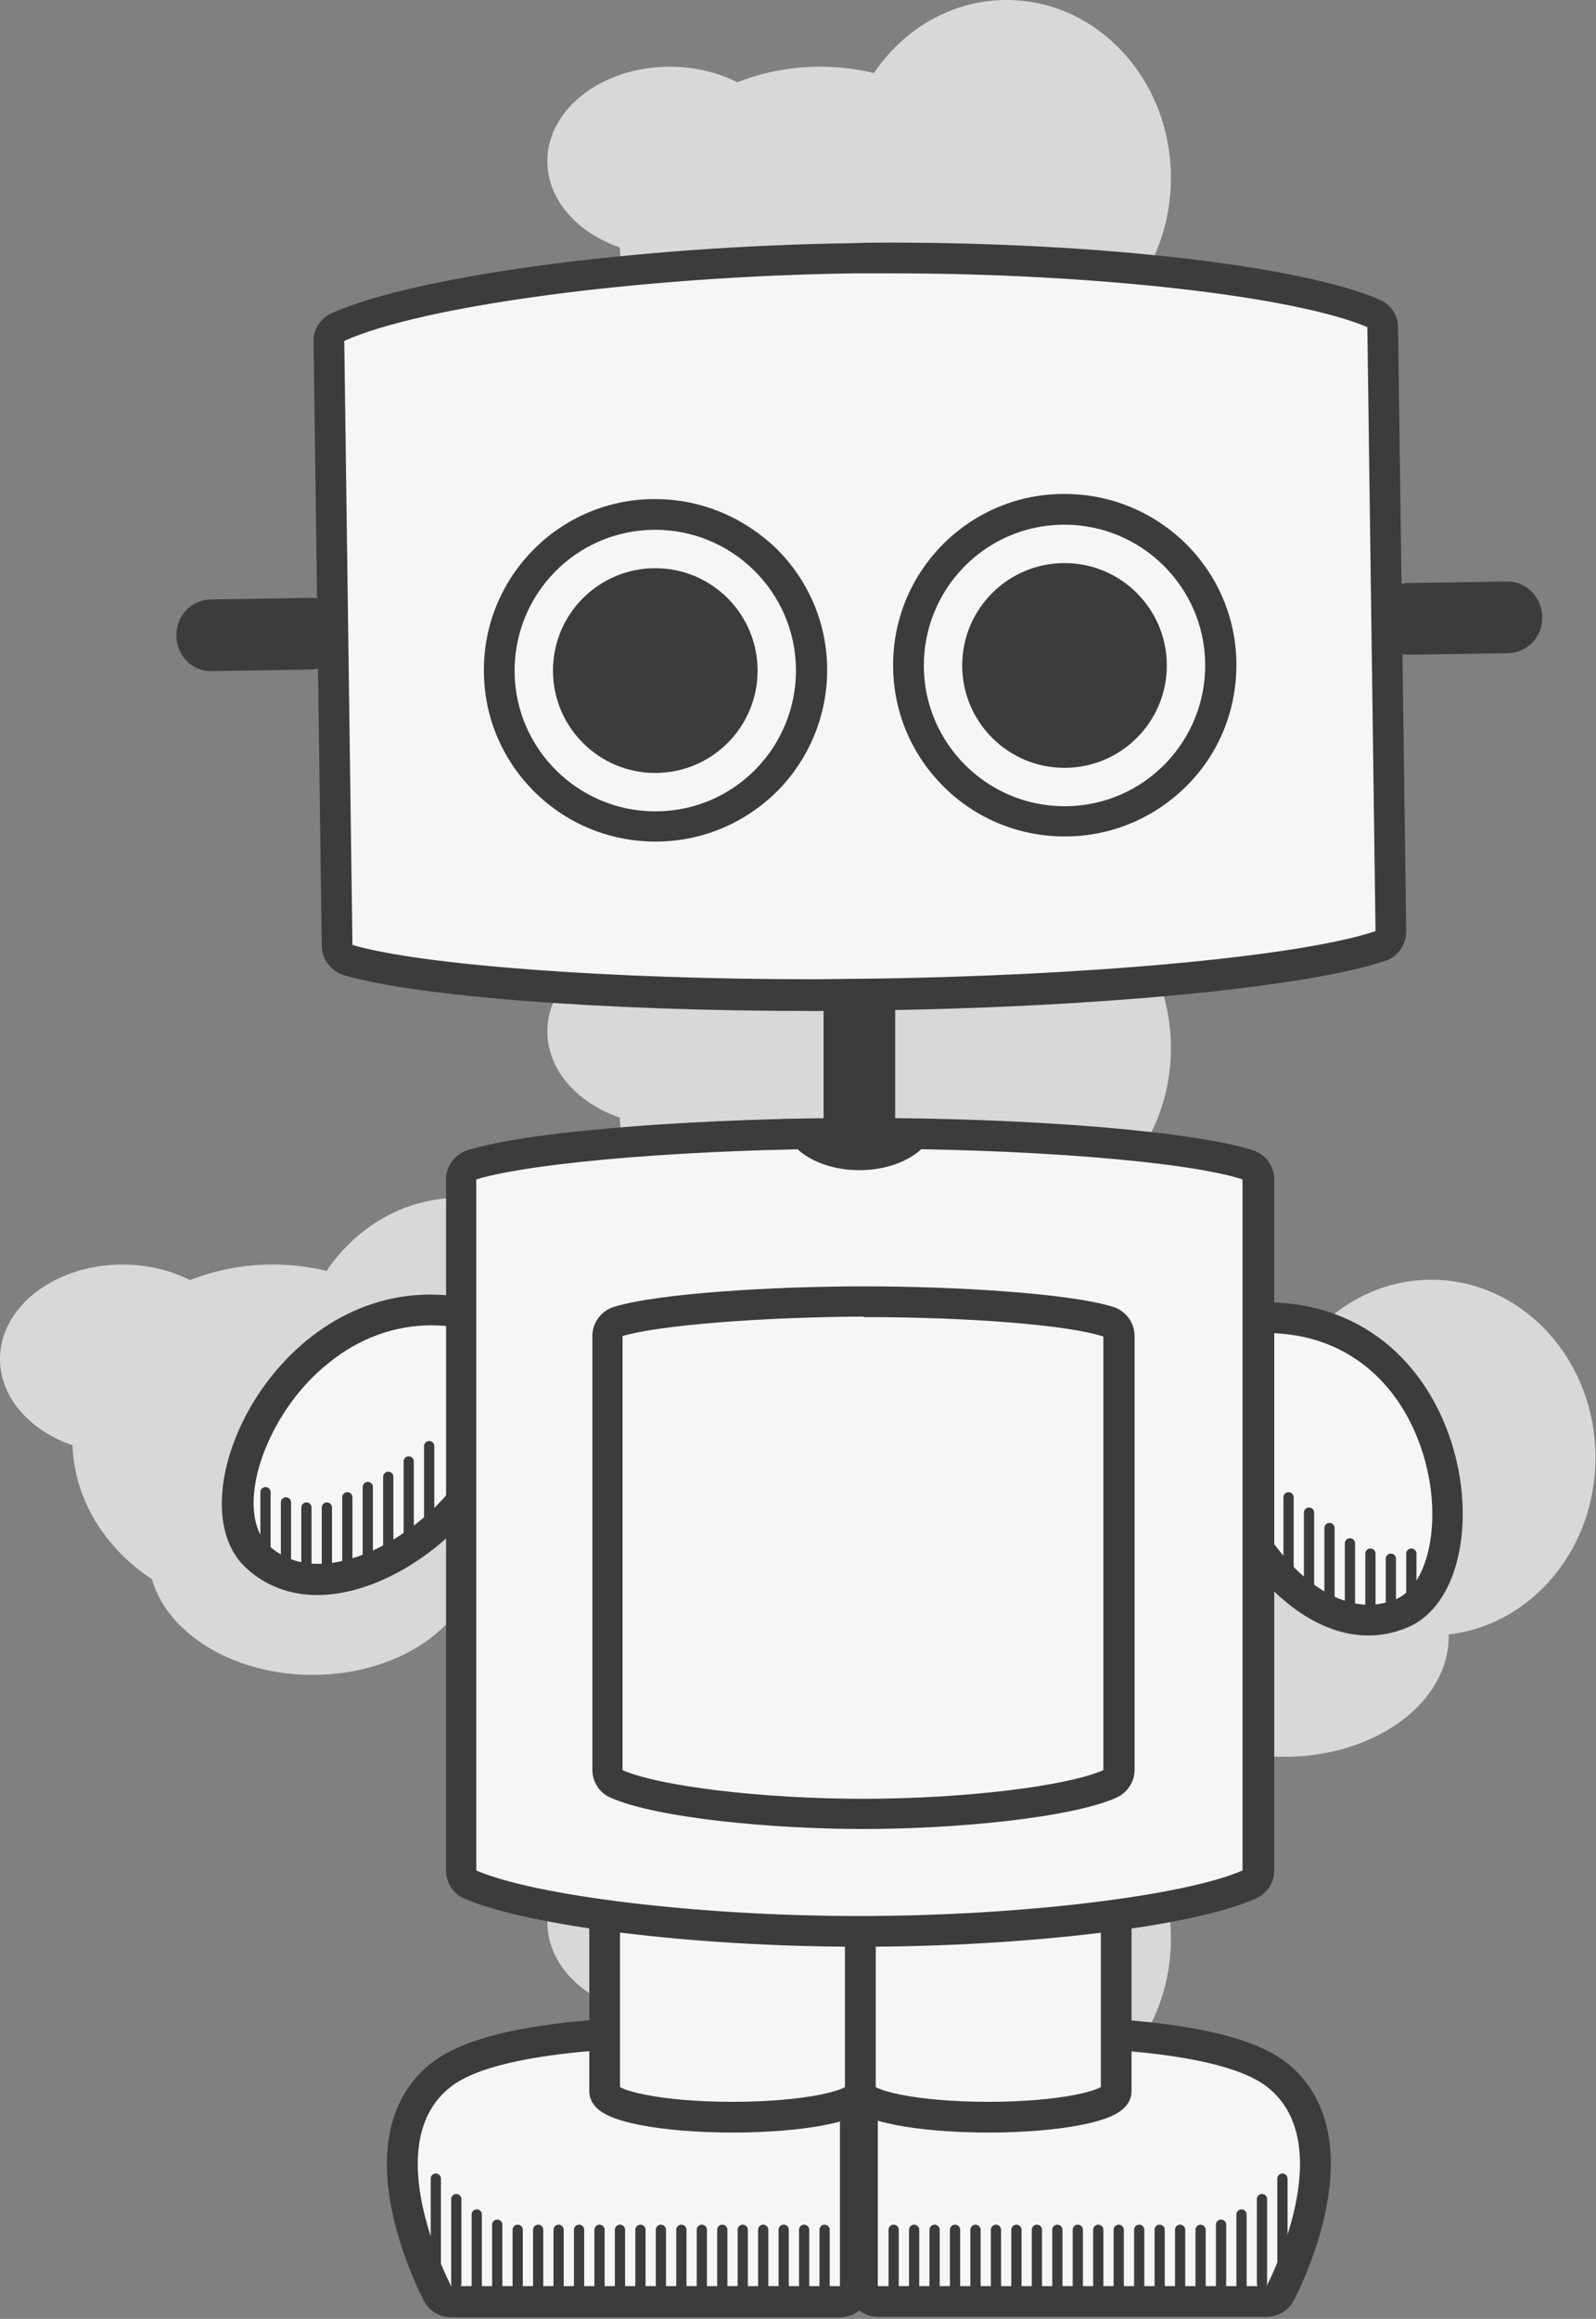 <?xml version="1.0" encoding="UTF-8"?>
<svg width="312px" height="453px" viewBox="0 0 312 453" version="1.1" xmlns="http://www.w3.org/2000/svg" xmlns:xlink="http://www.w3.org/1999/xlink">
    <rect x="0" y="0" width="312" height="453" fill="#808080" stroke="none"/>
    <!-- Generator: Sketch 44.1 (41455) - http://www.bohemiancoding.com/sketch -->
    <title>gertbot</title>
    <desc>Created with Sketch.</desc>
    <defs></defs>
    <g id="Page-1" stroke="none" stroke-width="1" fill="none" fill-rule="evenodd">
        <g id="gertbot">
            <g id="Group">
                <g id="steamgroup" fill="#D8D8D8">
                    <g id="steam" transform="translate(0, 234)">
                        <ellipse id="Oval-2" cx="53.331" cy="47.231" rx="39.182" ry="34.202"></ellipse>
                        <ellipse id="Oval-3" cx="89.792" cy="34.745" rx="32.108" ry="34.745"></ellipse>
                        <ellipse id="Oval-4" cx="61.108" cy="69.599" rx="32.108" ry="23.599"></ellipse>
                        <ellipse id="Oval-5" cx="23.945" cy="31.487" rx="23.945" ry="18.458"></ellipse>
                    </g>
                    <g id="steam" transform="translate(107, 170)">
                        <ellipse id="Oval-2" cx="53.331" cy="47.231" rx="39.182" ry="34.202"></ellipse>
                        <ellipse id="Oval-3" cx="89.792" cy="34.745" rx="32.108" ry="34.745"></ellipse>
                        <ellipse id="Oval-4" cx="61.108" cy="69.599" rx="32.108" ry="23.599"></ellipse>
                        <ellipse id="Oval-5" cx="23.945" cy="31.487" rx="23.945" ry="18.458"></ellipse>
                    </g>
                    <g id="steam" transform="translate(190, 250)">
                        <ellipse id="Oval-2" cx="53.331" cy="47.231" rx="39.182" ry="34.202"></ellipse>
                        <ellipse id="Oval-3" cx="89.792" cy="34.745" rx="32.108" ry="34.745"></ellipse>
                        <ellipse id="Oval-4" cx="61.108" cy="69.599" rx="32.108" ry="23.599"></ellipse>
                        <ellipse id="Oval-5" cx="23.945" cy="31.487" rx="23.945" ry="18.458"></ellipse>
                    </g>
                    <g id="steam" transform="translate(107, 344)">
                        <ellipse id="Oval-2" cx="53.331" cy="47.231" rx="39.182" ry="34.202"></ellipse>
                        <ellipse id="Oval-3" cx="89.792" cy="34.745" rx="32.108" ry="34.745"></ellipse>
                        <ellipse id="Oval-4" cx="61.108" cy="69.599" rx="32.108" ry="23.599"></ellipse>
                        <ellipse id="Oval-5" cx="23.945" cy="31.487" rx="23.945" ry="18.458"></ellipse>
                    </g>
                    <g id="steam" transform="translate(107, 0)">
                        <ellipse id="Oval-2" cx="53.331" cy="47.231" rx="39.182" ry="34.202"></ellipse>
                        <ellipse id="Oval-3" cx="89.792" cy="34.745" rx="32.108" ry="34.745"></ellipse>
                        <ellipse id="Oval-4" cx="61.108" cy="69.599" rx="32.108" ry="23.599"></ellipse>
                        <ellipse id="Oval-5" cx="23.945" cy="31.487" rx="23.945" ry="18.458"></ellipse>
                    </g>
                </g>
                <g id="leg1container" transform="translate(75, 368)" fill-rule="nonzero">
                    <g id="leg1">
                        <g id="Group" transform="translate(0, 25)">
                            <path d="M13.2,56.6 C12.1,56.6 11.1,56 10.5,55 C9.9,53.8 -5.2,25 11.3,12.2 C18.5,6.6 36.1,3.8 63.4,3.8 C77.6,3.8 89.3,4.6 89.4,4.6 C91,4.7 92.2,6 92.2,7.6 L92.2,53.6 C92.2,55.3 90.9,56.6 89.2,56.6 L13.2,56.6 Z" id="Shape" fill="#F5F6F6"></path>
                            <path d="M63.4,6.8 C77.6,6.8 89.2,7.6 89.2,7.6 L89.2,53.6 L13.2,53.6 C13.2,53.6 -1.5,25.9 13.2,14.6 C21.5,8.2 44.8,6.8 63.4,6.8 L63.4,6.8 Z M63.4,0.8 C63.4,0.8 63.4,0.8 63.4,0.8 C35,0.8 17.4,3.8 9.5,9.9 C3.9,14.2 -1.9,22.8 1.8,39.7 C3.8,48.7 7.7,56.2 7.9,56.5 C8.9,58.5 11,59.7 13.2,59.7 L89.2,59.7 C92.5,59.7 95.2,57 95.2,53.7 L95.2,7.7 C95.2,4.6 92.8,1.9 89.6,1.7 C89.1,1.6 77.7,0.8 63.4,0.8 L63.4,0.8 Z" id="Shape" fill="#3E3B3B"></path>
                        </g>
                        <g id="Group" transform="translate(10, 57)" stroke="#3E3B3B" stroke-width="2" fill="#F5F6F6" stroke-linecap="round" stroke-linejoin="round">
                            <path d="M0.2,0.6 L0.2,17.1" id="Shape"></path>
                            <path d="M4.2,4.6 L4.2,21.1" id="Shape"></path>
                            <path d="M8.2,7.6 L8.2,24.1" id="Shape"></path>
                            <path d="M12.2,9.6 L12.2,26.1" id="Shape"></path>
                            <path d="M16.2,10.6 L16.2,25.3" id="Shape"></path>
                            <path d="M20.2,10.6 L20.2,25.3" id="Shape"></path>
                            <path d="M24.2,10.6 L24.2,24.6" id="Shape"></path>
                            <path d="M28.2,10.6 L28.2,24.6" id="Shape"></path>
                            <path d="M32.2,10.6 L32.2,24.6" id="Shape"></path>
                            <path d="M36.2,10.6 L36.2,24.6" id="Shape"></path>
                            <path d="M40.2,10.6 L40.2,24.6" id="Shape"></path>
                            <path d="M44.2,10.6 L44.2,24.6" id="Shape"></path>
                            <path d="M48.2,10.6 L48.2,24.6" id="Shape"></path>
                            <path d="M52.2,10.6 L52.2,24.6" id="Shape"></path>
                            <path d="M56.2,10.6 L56.2,24.6" id="Shape"></path>
                            <path d="M60.2,10.6 L60.2,24.6" id="Shape"></path>
                            <path d="M64.2,10.6 L64.2,24.6" id="Shape"></path>
                            <path d="M68.2,10.6 L68.2,24.6" id="Shape"></path>
                            <path d="M72.2,10.6 L72.2,24.6" id="Shape"></path>
                            <path d="M76.2,10.6 L76.2,24.6" id="Shape"></path>
                        </g>
                        <path d="M43.2,0.6 L43.2,40.6 C43.2,43.4 54.4,45.6 68.2,45.6 C82,45.6 93.2,43.4 93.2,40.6 L93.2,0.6 L43.2,0.6 Z" id="Shape" stroke="#3E3B3B" stroke-width="6" fill="#F5F6F6"></path>
                    </g>
                </g>
                <g id="leg2container" transform="translate(165, 368)" fill-rule="nonzero">
                    <g id="leg2">
                        <g id="Group" transform="translate(0, 25)">
                            <path d="M6.7,56.6 C5,56.6 3.7,55.3 3.7,53.6 L3.7,7.6 C3.7,6 4.9,4.7 6.5,4.6 C6.6,4.6 18.3,3.8 32.5,3.8 C59.8,3.8 77.3,6.6 84.6,12.2 C101.1,24.9 86.1,53.8 85.4,55 C84.9,56 83.9,56.6 82.7,56.6 L6.7,56.6 Z" id="Shape" fill="#F5F6F6"></path>
                            <path d="M32.4,6.8 C51,6.8 74.3,8.2 82.6,14.6 C97.3,25.9 82.6,53.6 82.6,53.6 L6.6,53.6 L6.6,7.6 C6.7,7.6 18.2,6.8 32.4,6.8 L32.4,6.8 Z M32.4,0.8 C18.1,0.8 6.7,1.6 6.2,1.6 C3.1,1.8 0.6,4.4 0.6,7.6 L0.6,53.6 C0.6,56.9 3.3,59.6 6.6,59.6 L82.6,59.6 C84.8,59.6 86.9,58.4 87.9,56.4 C88.1,56.1 92,48.7 94,39.6 C97.7,22.8 91.9,14.1 86.3,9.8 C78.5,3.8 60.8,0.8 32.4,0.8 L32.4,0.8 Z" id="Shape" fill="#3E3B3B"></path>
                        </g>
                        <g id="Group" transform="translate(9, 57)" stroke="#3E3B3B" stroke-width="2" fill="#F5F6F6" stroke-linecap="round" stroke-linejoin="round">
                            <path d="M76.7,0.6 L76.7,17.1" id="Shape"></path>
                            <path d="M72.7,4.6 L72.7,21.1" id="Shape"></path>
                            <path d="M68.7,7.6 L68.7,24.1" id="Shape"></path>
                            <path d="M64.7,9.6 L64.7,26.1" id="Shape"></path>
                            <path d="M60.7,10.6 L60.7,25.3" id="Shape"></path>
                            <path d="M56.7,10.6 L56.7,25.3" id="Shape"></path>
                            <path d="M52.7,10.6 L52.7,24.6" id="Shape"></path>
                            <path d="M48.7,10.6 L48.7,24.6" id="Shape"></path>
                            <path d="M44.7,10.6 L44.7,24.6" id="Shape"></path>
                            <path d="M40.7,10.6 L40.7,24.6" id="Shape"></path>
                            <path d="M36.7,10.6 L36.7,24.6" id="Shape"></path>
                            <path d="M32.7,10.6 L32.7,24.6" id="Shape"></path>
                            <path d="M28.7,10.6 L28.7,24.6" id="Shape"></path>
                            <path d="M24.7,10.6 L24.7,24.6" id="Shape"></path>
                            <path d="M20.7,10.6 L20.7,24.6" id="Shape"></path>
                            <path d="M16.7,10.6 L16.7,24.6" id="Shape"></path>
                            <path d="M12.7,10.6 L12.7,24.6" id="Shape"></path>
                            <path d="M8.7,10.6 L8.7,24.6" id="Shape"></path>
                            <path d="M4.7,10.6 L4.7,24.6" id="Shape"></path>
                            <path d="M0.7,10.6 L0.7,24.6" id="Shape"></path>
                        </g>
                        <path d="M3.2,0.6 L3.2,40.6 C3.2,43.4 14.4,45.6 28.2,45.6 C42,45.6 53.2,43.4 53.2,40.6 L53.2,0.6 L3.2,0.6 Z" id="Shape" stroke="#3E3B3B" stroke-width="6" fill="#F5F6F6"></path>
                    </g>
                </g>
                <g id="headcontainer" transform="translate(34, 47)" fill-rule="nonzero">
                    <g id="head">
                        <rect id="neck" fill="#3E3B3B" x="127" y="125.6" width="14" height="50"></rect>
                        <g id="ears" transform="translate(0, 66)" fill="#3E3B3B">
                            <path d="M267.5,7.5 C267.6,11.4 264.6,14.5 260.8,14.6 L241.3,14.9 C237.6,15 234.5,11.9 234.5,8 L234.5,8 C234.4,4.1 237.4,1 241.2,0.9 L260.7,0.6 C264.4,0.6 267.4,3.7 267.5,7.5 L267.5,7.5 Z" id="Shape"></path>
                            <path d="M33.5,10.7 C33.6,14.6 30.6,17.7 26.8,17.8 L7.3,18.1 C3.6,18.2 0.5,15.1 0.5,11.2 L0.5,11.2 C0.4,7.3 3.4,4.2 7.2,4.1 L26.7,3.8 C30.4,3.7 33.5,6.8 33.5,10.7 L33.5,10.7 Z" id="Shape"></path>
                        </g>
                        <g id="Group" transform="translate(27, 0)">
                            <path d="M97.7,147.3 C58.1,147.3 20.7,144.5 6.9,140.5 C5.6,140.1 4.8,139 4.7,137.7 L3.1,19.7 C3.1,18.5 3.8,17.4 4.9,16.9 C20.6,9.8 64,4 105.8,3.4 C108.2,3.4 110.7,3.3 113.1,3.3 C153,3.3 192.6,7.8 207.3,14.1 C208.4,14.6 209.1,15.6 209.1,16.8 L210.7,134.8 C210.7,136.1 209.9,137.3 208.7,137.7 C193.9,142.7 151.5,146.7 107.9,147.2 C104.6,147.3 101.1,147.3 97.7,147.3 Z" id="Shape" fill="#F5F6F6"></path>
                            <path d="M113.2,6.4 C153.3,6.4 192.1,10.9 206.3,16.9 L207.9,134.9 C193.1,139.9 150.6,143.7 108,144.2 C104.6,144.2 101.2,144.3 97.8,144.3 C58.8,144.3 21.6,141.6 7.9,137.6 L6.3,19.6 C21.3,12.8 63.6,7 106,6.4 C108.3,6.4 110.8,6.4 113.2,6.4 L113.2,6.4 Z M113.2,0.4 L113.2,6.4 L113.2,0.4 C110.8,0.4 108.3,0.4 105.9,0.5 C63.1,1.1 20.1,6.9 3.8,14.2 C1.6,15.2 0.2,17.4 0.3,19.8 L1.9,137.8 C1.9,140.4 3.7,142.7 6.2,143.5 C20.5,147.7 57.3,150.5 97.8,150.5 C101.2,150.5 104.7,150.5 108.1,150.4 C152.6,149.9 194.5,145.9 209.8,140.7 C212.3,139.9 213.9,137.5 213.9,134.9 L212.3,16.9 C212.3,14.5 210.8,12.4 208.6,11.5 C193.3,4.9 154,0.4 113.2,0.4 L113.2,0.4 Z" id="Shape" fill="#3E3B3B"></path>
                        </g>
                        <g id="eye2" transform="translate(60, 50)" fill="#3E3B3B">
                            <circle id="Oval" cx="34.1" cy="34" r="20"></circle>
                            <path d="M34.1,6.5 C49.1,6.5 61.4,18.6 61.6,33.6 C61.8,48.8 49.7,61.3 34.5,61.5 C34.4,61.5 34.2,61.5 34.1,61.5 C19.1,61.5 6.8,49.4 6.6,34.4 C6.4,19.2 18.5,6.7 33.7,6.5 C33.9,6.5 34,6.5 34.1,6.5 L34.1,6.5 Z M34.1,0.5 L34.1,6.5 L34.1,0.5 C33.9,0.5 33.8,0.5 33.6,0.5 C15.1,0.7 0.3,16 0.6,34.4 C0.7,43.3 4.3,51.6 10.6,57.8 C16.9,64 25.3,67.4 34.1,67.4 C34.3,67.4 34.4,67.4 34.6,67.4 C43.5,67.3 51.9,63.7 58.2,57.3 C64.4,50.9 67.8,42.4 67.7,33.5 C67.6,24.6 64,16.3 57.7,10.1 C51.3,4 43,0.5 34.1,0.5 L34.1,0.5 Z" id="Shape"></path>
                        </g>
                        <g id="eye1" transform="translate(140, 49)" fill="#3E3B3B">
                            <circle id="Oval" cx="34.1" cy="34" r="20"></circle>
                            <path d="M34.1,6.5 C49.1,6.5 61.4,18.6 61.6,33.6 C61.8,48.8 49.7,61.3 34.5,61.5 C34.4,61.5 34.2,61.5 34.1,61.5 C19.1,61.5 6.8,49.4 6.6,34.4 C6.4,19.2 18.5,6.7 33.7,6.5 C33.9,6.5 34,6.5 34.1,6.5 L34.1,6.5 Z M34.1,0.5 L34.1,6.5 L34.1,0.5 C33.9,0.5 33.8,0.5 33.6,0.5 C15.1,0.7 0.3,16 0.6,34.4 C0.7,43.3 4.3,51.6 10.6,57.8 C16.9,64 25.3,67.4 34.1,67.4 C34.3,67.4 34.4,67.4 34.6,67.4 C43.5,67.3 51.9,63.7 58.2,57.3 C64.5,50.9 67.8,42.4 67.7,33.5 C67.6,24.6 64,16.3 57.7,10.1 C51.3,3.9 43,0.5 34.1,0.5 L34.1,0.5 Z" id="Shape"></path>
                        </g>
                    </g>
                </g>
                <g id="arm1container" transform="translate(43, 252)" fill-rule="nonzero">
                    <g id="arm1">
                        <g id="Group">
                            <path d="M19.1,56.6 C14.5,56.6 10.5,55.1 7.2,52.1 C2.7,47.9 2.2,39.5 5.8,30.2 C10.9,17.1 23.8,3.9 41.1,3.9 C48,3.9 55.1,6 62.2,10.1 L53.3,27.9 C53.1,28.2 53,28.6 53,29 C52.5,34.5 48.1,41.4 41.4,47.1 C34.4,53.1 26,56.6 19.1,56.6 Z" id="Shape" fill="#F5F6F6"></path>
                            <path d="M41.2,0.9 L41.2,6.9 C46.8,6.9 52.5,8.4 58.3,11.4 L50.7,26.6 C50.4,27.3 50.2,28 50.1,28.7 C49.2,38.7 32.7,53.5 19.2,53.5 C15.3,53.5 12.1,52.3 9.4,49.8 C5.9,46.5 5.6,39.2 8.8,31.2 C11.4,24.7 15.7,18.7 21.2,14.3 C27.2,9.4 34.2,6.9 41.4,6.9 L41.2,0.9 L41.2,0.9 Z M41.1,0.9 C9.6,0.9 -8.9,41.4 5.1,54.3 C9.1,58 14,59.6 19,59.6 C35.7,59.6 54.7,42.4 55.9,29.3 L66,9 C57.2,3.3 48.8,0.9 41.1,0.9 L41.1,0.9 Z" id="Shape" fill="#3E3B3B"></path>
                        </g>
                        <g id="Group" transform="translate(8, 30)" stroke="#3E3B3B" stroke-width="2" fill="#F5F6F6" stroke-linecap="round" stroke-linejoin="round">
                            <path d="M32.9,0.5 L32.9,17" id="Shape"></path>
                            <path d="M28.9,3.5 L28.9,20" id="Shape"></path>
                            <path d="M24.9,6.5 L24.9,23" id="Shape"></path>
                            <path d="M20.9,8.5 L20.9,25" id="Shape"></path>
                            <path d="M16.9,10.5 L16.9,27" id="Shape"></path>
                            <path d="M12.9,12.5 L12.9,27" id="Shape"></path>
                            <path d="M8.9,12.5 L8.9,27" id="Shape"></path>
                            <path d="M4.9,11.5 L4.9,26" id="Shape"></path>
                            <path d="M0.9,9.5 L0.9,24" id="Shape"></path>
                        </g>
                    </g>
                </g>
                <g id="arm2container" transform="translate(232, 254)" fill-rule="nonzero">
                    <g id="arm2">
                        <g id="Group">
                            <path d="M35.6,62.4 C28.7,62.4 21.2,57.9 15.2,50 C8.5,41.3 5.1,30.5 6.9,23.7 C7,23.3 7,22.9 7,22.5 L4.1,4.6 C8,3.7 11.8,3.3 15.4,3.3 C36.6,3.3 47.3,18.8 50.2,33.3 C52.8,46.1 49.3,58 42.2,61.1 C39.9,62 37.8,62.4 35.6,62.4 L35.6,62.4 Z" id="Shape" fill="#F5F6F6"></path>
                            <path d="M15.3,6.4 C34.7,6.4 44.5,20.6 47.2,34 C49.5,45.2 46.7,56 40.9,58.4 C39.2,59.1 37.4,59.5 35.6,59.5 C29.6,59.5 23,55.4 17.6,48.3 C11.5,40.4 8.3,30.5 9.8,24.6 C10,23.8 10.1,22.9 9.9,22.1 L7.5,7.1 C10.2,6.6 12.8,6.4 15.3,6.4 L15.3,6.4 Z M15.3,0.4 C10.8,0.4 5.9,1 0.6,2.5 L3.9,23.1 C5.68434189e-14,37.8 16.6,65.5 35.5,65.5 C38,65.5 40.6,65 43.2,63.9 C62.9,55.6 56.6,0.4 15.3,0.4 L15.3,0.4 Z" id="Shape" fill="#3E3B3B"></path>
                        </g>
                        <g id="Group" transform="translate(19, 38)" stroke="#3E3B3B" stroke-width="2" fill="#F5F6F6" stroke-linecap="round" stroke-linejoin="round">
                            <path d="M0.9,0.5 L0.9,17" id="Shape"></path>
                            <path d="M4.9,3.5 L4.9,20" id="Shape"></path>
                            <path d="M8.9,6.5 L8.9,23" id="Shape"></path>
                            <path d="M12.9,9.5 L12.9,26" id="Shape"></path>
                            <path d="M16.9,11.5 L16.9,24" id="Shape"></path>
                            <path d="M20.9,12.5 L20.9,21" id="Shape"></path>
                            <path d="M24.9,11.5 L24.9,20" id="Shape"></path>
                        </g>
                    </g>
                </g>
                <g id="corecontainer" transform="translate(87, 218)" fill-rule="nonzero">
                    <g id="core">
                        <g id="Group">
                            <path d="M80.9,159.3 C49.5,159.3 16.8,155.4 4.9,150.2 C3.8,149.7 3.1,148.6 3.1,147.4 L3.1,12.4 C3.1,11.1 4,9.9 5.2,9.5 C16.7,6 48.5,3.4 81,3.4 L81.7,3.4 C114.6,3.4 145.5,5.9 156.8,9.5 C158,9.9 158.9,11.1 158.9,12.4 L158.9,147.4 C158.9,148.6 158.2,149.7 157.1,150.1 C145.3,155.3 112.6,159.2 81,159.2 C81,159.3 80.9,159.3 80.9,159.3 Z" id="Shape" fill="#F5F6F6"></path>
                            <path d="M81.7,6.4 C113.3,6.4 144.8,8.8 155.9,12.4 L155.9,147.4 C144.7,152.3 112.9,156.3 81,156.3 C81,156.3 80.9,156.3 80.9,156.3 C49.1,156.3 17.4,152.3 6.1,147.4 L6.1,12.4 C17.3,9 49.1,6.4 81,6.4 C81.2,6.4 81.5,6.4 81.7,6.4 L81.7,6.4 Z M81.7,0.4 L81,0.4 C52.9,0.4 17.6,2.6 4.4,6.7 C1.9,7.5 0.2,9.8 0.2,12.4 L0.2,147.4 C0.2,149.8 1.6,152 3.8,152.9 C16.3,158.3 48.7,162.3 81,162.3 L81.1,162.3 L81.2,162.3 C113.6,162.3 146.1,158.4 158.5,152.9 C160.7,151.9 162.1,149.8 162.1,147.4 L162.1,12.4 C162.1,9.8 160.4,7.5 157.9,6.7 C146.2,3 114.9,0.4 81.7,0.4 L81.7,0.4 Z" id="Shape" fill="#3E3B3B"></path>
                        </g>
                        <path d="M82.2,39.3 C102,39.3 121.8,40.8 128.7,43.1 L128.7,127.8 C121.7,130.9 101.7,133.4 81.7,133.4 C81.7,133.4 81.6,133.4 81.6,133.4 C61.7,133.4 41.7,130.9 34.7,127.8 L34.7,43 C41.7,40.9 61.7,39.3 81.7,39.2 C81.9,39.3 82,39.3 82.2,39.3 L82.2,39.3 Z M82.2,33.3 L81.7,33.3 C64.5,33.3 41.9,34.6 33,37.3 C30.5,38.1 28.8,40.4 28.8,43 L28.8,127.7 C28.8,130.1 30.2,132.3 32.4,133.2 C41.5,137.2 64.1,139.3 81.7,139.3 C81.7,139.3 81.8,139.3 81.8,139.3 C99.5,139.3 122.1,137.2 131.2,133.2 C133.4,132.2 134.8,130.1 134.8,127.7 L134.8,43 C134.8,40.4 133.1,38.1 130.6,37.3 C121.9,34.6 99.4,33.3 82.2,33.3 L82.2,33.3 Z" id="Shape" fill="#3E3B3B"></path>
                    </g>
                </g>
                <path d="M183,218.6 C183,224.1 176.3,228.6 168,228.6 C159.7,228.6 153,224.1 153,218.6 L183,218.6 Z" id="Shape" fill="#3E3B3B" fill-rule="nonzero"></path>
            </g>
        </g>
    </g>
</svg>